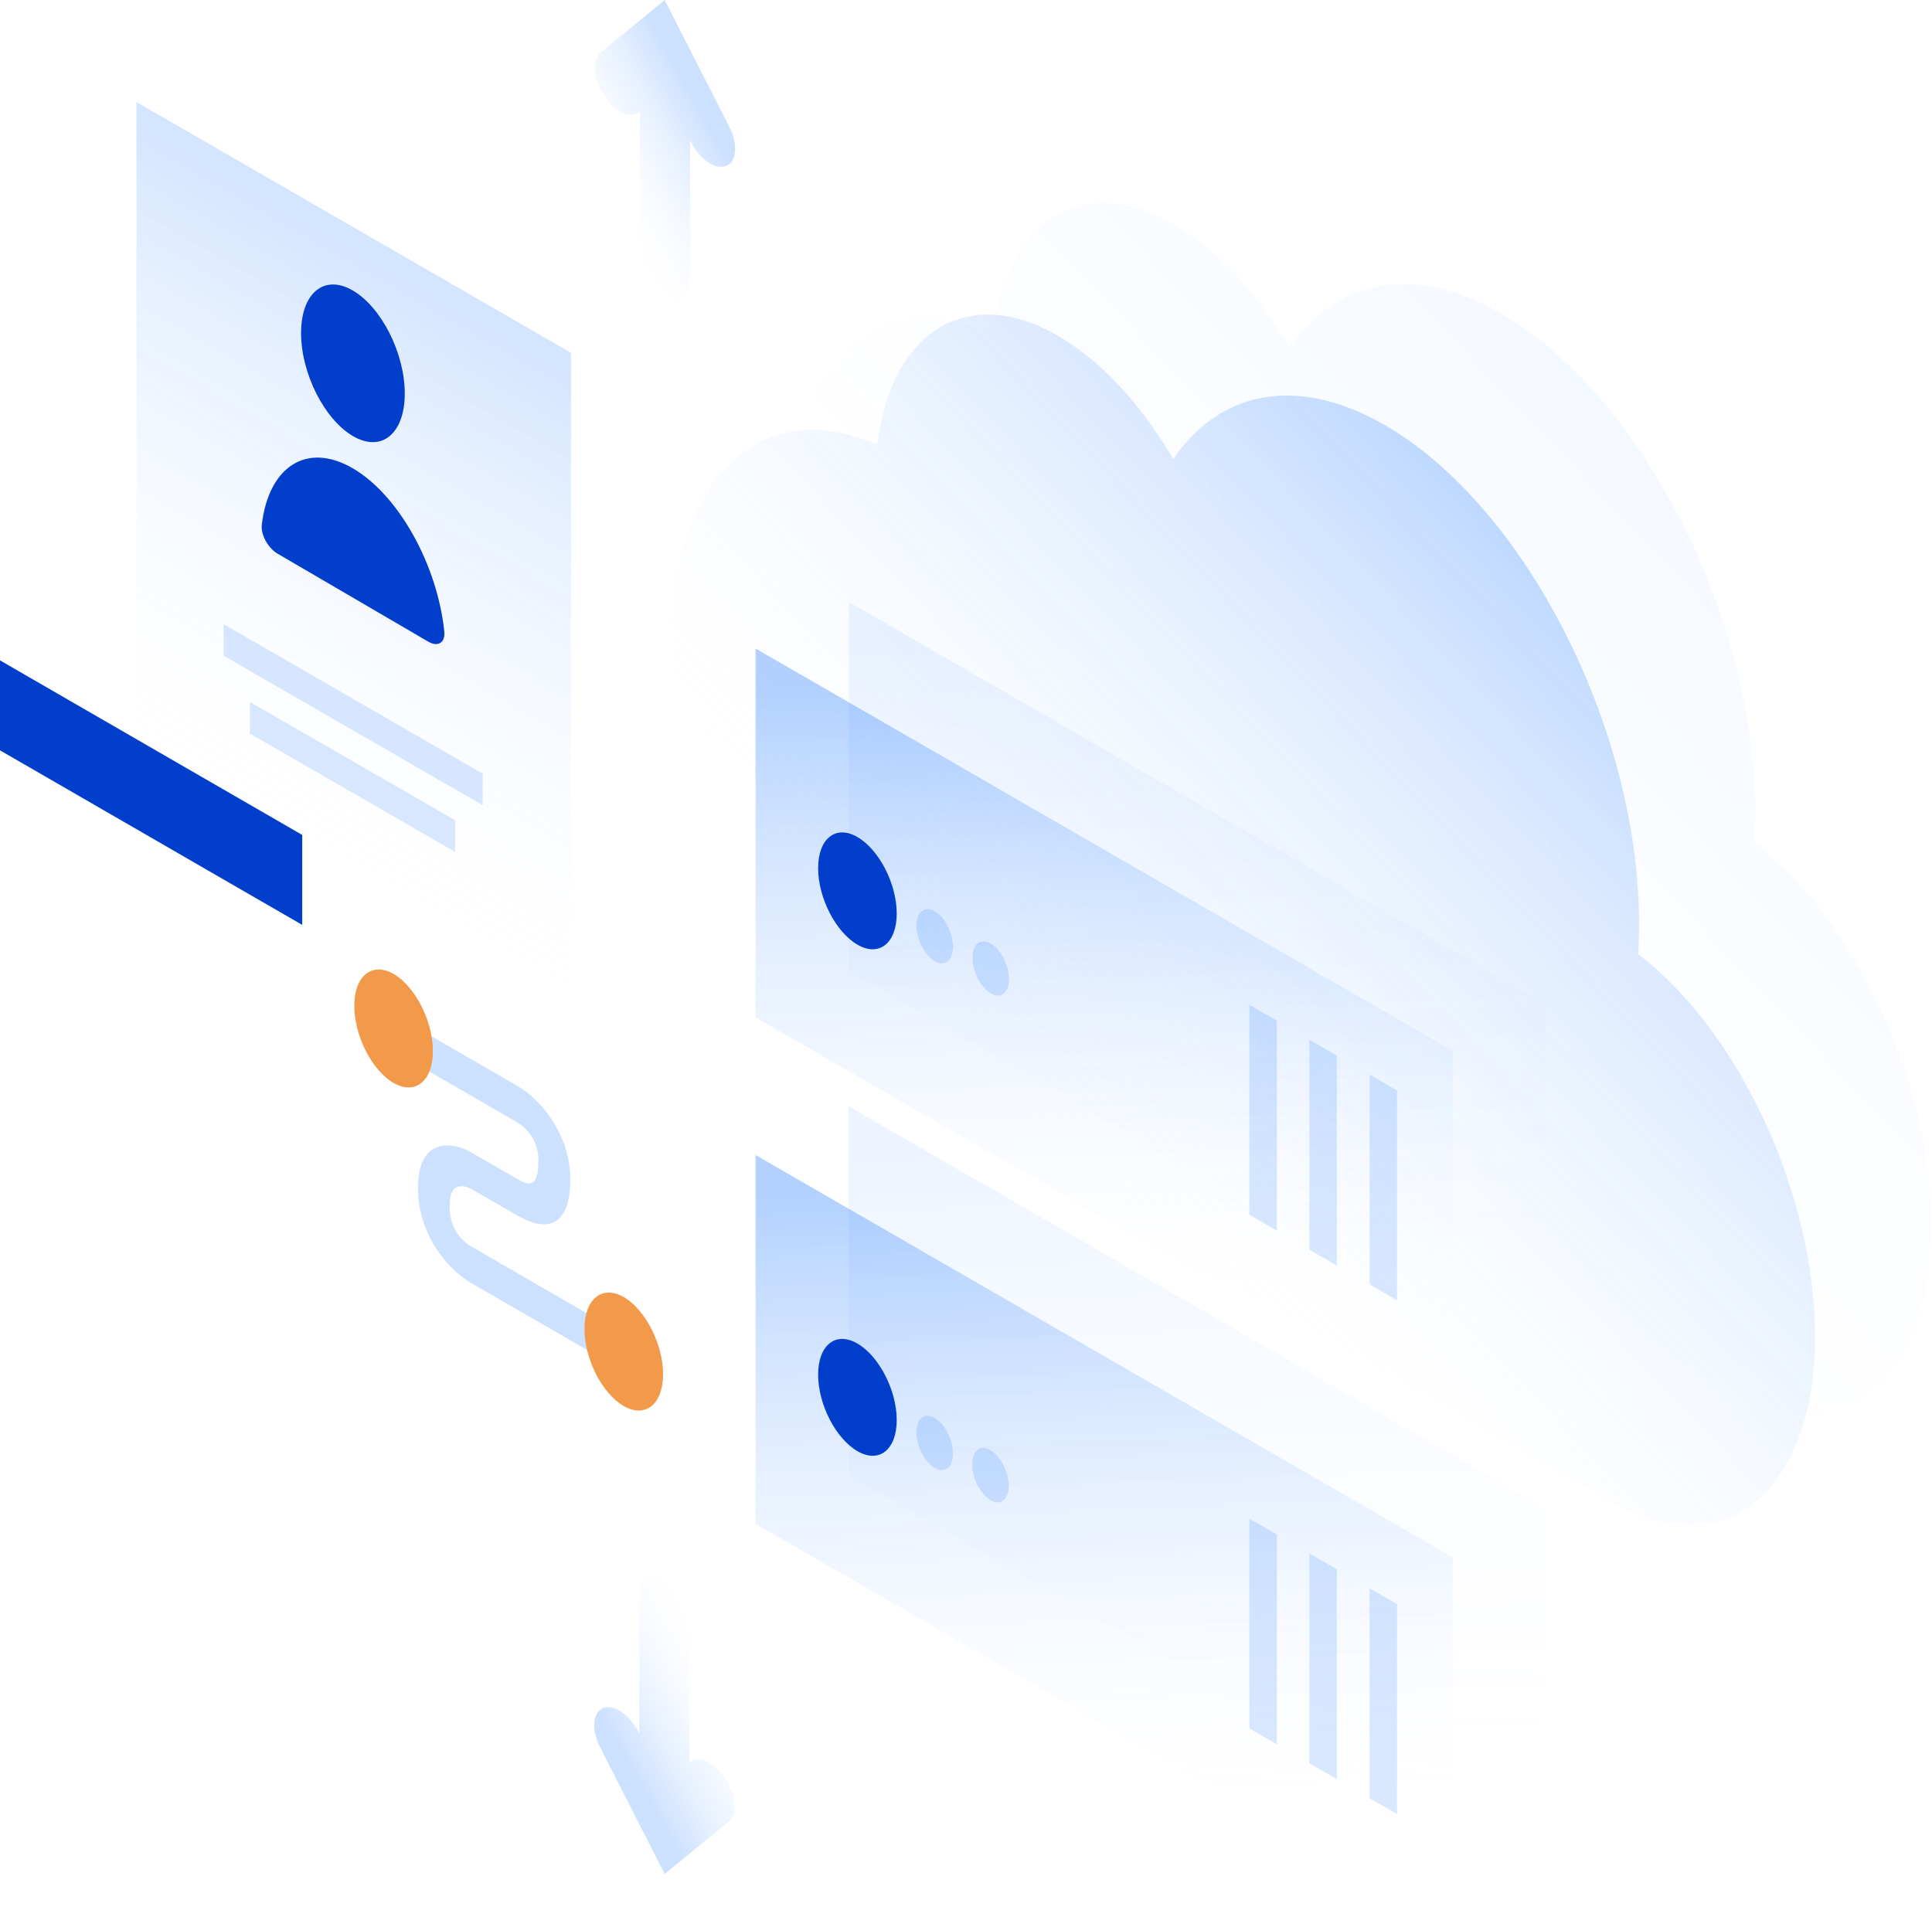 <svg width="831" height="829" viewBox="0 0 831 829" fill="none" xmlns="http://www.w3.org/2000/svg">
<path opacity="0.07" d="M755 349.3C755 353.8 754.9 358.3 754.6 362.5C797.6 395.2 830.7 465.3 830.7 527C830.7 594.2 791.4 625.9 742.9 597.9C742.8 597.8 742.7 597.8 742.6 597.7L437.9 422C437.8 421.9 437.7 421.9 437.5 421.8C383 390.3 338.8 303.6 338.8 228.1C338.8 157.4 377.6 121.5 427.3 143.2C433.4 94.7 465.9 73.8 505.1 96.5C523.9 107.4 541.2 126.5 554.7 149.5C574.3 120.4 607.7 113 645.5 134.8C706 169.6 755 265.7 755 349.3Z" fill="url(#paint0_linear_509:1513)"/>
<path opacity="0.4" d="M705 397.3C705 401.8 704.9 406.3 704.6 410.5C747.6 443.2 780.7 513.3 780.7 575C780.7 642.2 741.4 673.9 692.9 645.9C692.8 645.8 692.7 645.8 692.6 645.7L387.9 470C387.8 469.9 387.7 469.9 387.5 469.8C333 438.3 288.8 351.6 288.8 276.1C288.8 205.4 327.6 169.5 377.3 191.2C383.4 142.7 415.9 121.8 455.1 144.5C473.9 155.4 491.2 174.5 504.7 197.5C524.3 168.4 557.7 161 595.5 182.8C656 217.6 705 313.7 705 397.3Z" fill="url(#paint1_linear_509:1513)"/>
<path opacity="0.2" d="M222.6 482.9L176.2 456.1V440.4L222.6 467.2C226.4 469.4 231.9 473.8 236.6 480.6C241.7 487.9 245.3 497.1 245.3 507.1C245.3 518.1 242.5 524.4 237.1 526.2C232.1 527.9 226.2 525 222.5 522.9L203.4 511.9L203.3 511.8C201.7 510.8 199.1 509.9 197 510.5C195.3 511 193.4 512.7 193.4 518.8C193.4 524.9 195.3 528.7 196.9 530.9C198.9 533.7 201.5 535.7 203.1 536.5L203.3 536.6L261.6 570.3V586L203.6 552.5C199.6 550.4 193.9 546 188.9 539C183.5 531.4 179.7 521.7 179.8 510.9C179.8 500.2 183.5 494.7 188.9 493.2C193.9 491.8 199.6 493.8 203.6 496.3L222.5 507.2C225.2 508.8 227.3 509.5 228.6 509C229.6 508.7 231.6 507.2 231.6 499.2C231.6 494.1 229.9 490.7 228.4 488.4C226.6 485.8 224.1 483.8 222.6 482.9Z" fill="#0066FF"/>
<path d="M186.199 452.2C186.199 465.1 178.599 471.2 169.299 465.9C159.999 460.5 152.399 445.7 152.399 432.7C152.399 419.8 159.999 413.7 169.299 419C178.599 424.4 186.199 439.3 186.199 452.2Z" fill="#F2994A"/>
<path d="M285.199 591.2C285.199 604.1 277.599 610.2 268.299 604.9C258.999 599.5 251.399 584.7 251.399 571.7C251.399 558.8 258.999 552.7 268.299 558C277.599 563.4 285.199 578.3 285.199 591.2Z" fill="#F2994A"/>
<path opacity="0.07" d="M365.1 259L665 432.1V590.8L365 417.7L365.1 259Z" fill="url(#paint2_linear_509:1513)"/>
<path opacity="0.3" d="M325 279L624.9 452.1V610.8L325 437.7V279Z" fill="url(#paint3_linear_509:1513)"/>
<path d="M351.899 373.5C351.899 386.3 359.499 401 368.799 406.4C378.099 411.8 385.699 405.8 385.699 393C385.699 380.2 378.099 365.5 368.799 360.1C359.499 354.7 351.899 360.7 351.899 373.5Z" fill="#003ECB"/>
<path opacity="0.15" d="M394.2 398.2C394.2 404.1 397.7 411 402.1 413.5C406.4 416 409.9 413.2 409.9 407.3C409.9 401.4 406.4 394.5 402 392C397.7 389.5 394.2 392.3 394.2 398.2Z" fill="#0066FF"/>
<path opacity="0.15" d="M418.3 412.1C418.3 418 421.8 424.9 426.2 427.4C430.5 429.9 434 427.1 434 421.2C434 415.3 430.5 408.4 426.1 405.9C421.8 403.4 418.3 406.2 418.3 412.1Z" fill="#0066FF"/>
<path opacity="0.15" d="M549.199 439.1V529.4L537.399 522.6V432.3L549.199 439.1Z" fill="#0066FF"/>
<path opacity="0.15" d="M575 454.1V544.4L563.2 537.6V447.3L575 454.1Z" fill="#0066FF"/>
<path opacity="0.15" d="M600.9 469.1V559.4L589.1 552.6V462.3L600.9 469.1Z" fill="#0066FF"/>
<path opacity="0.07" d="M365 475.9L664.9 649V807.7L365 634.6V475.9Z" fill="url(#paint4_linear_509:1513)"/>
<path opacity="0.3" d="M325 496.9L624.9 670V828.7L325 655.6V496.9Z" fill="url(#paint5_linear_509:1513)"/>
<path d="M351.899 591.4C351.899 604.2 359.499 618.9 368.799 624.3C378.099 629.7 385.699 623.7 385.699 610.9C385.699 598.1 378.099 583.4 368.799 578C359.499 572.6 351.899 578.6 351.899 591.4Z" fill="#003ECB"/>
<path opacity="0.15" d="M394.2 616.2C394.2 622.1 397.7 629 402.1 631.5C406.4 634 409.9 631.2 409.9 625.3C409.9 619.4 406.4 612.5 402 610C397.7 607.5 394.2 610.2 394.2 616.2Z" fill="#0066FF"/>
<path opacity="0.15" d="M418.2 630.1C418.2 636 421.7 642.9 426.1 645.4C430.4 647.9 433.9 645.1 433.9 639.2C433.9 633.3 430.4 626.4 426 623.9C421.7 621.3 418.2 624.1 418.2 630.1Z" fill="#0066FF"/>
<path opacity="0.15" d="M549.199 660.1V750.4L537.399 743.6V653.3L549.199 660.1Z" fill="#0066FF"/>
<path opacity="0.15" d="M575 675.1V765.4L563.2 758.6V668.3L575 675.1Z" fill="#0066FF"/>
<path opacity="0.15" d="M600.9 690.1V780.4L589.1 773.6V683.3L600.9 690.1Z" fill="#0066FF"/>
<path opacity="0.3" d="M58.7 43.9L245.6 151.8V498.1L58.7 390.1V43.9Z" fill="url(#paint6_linear_509:1513)"/>
<path d="M174.1 169.3C174.1 186.6 164.1 194.8 151.8 187.6C139.5 180.4 129.5 160.6 129.5 143.3C129.5 126 139.5 117.8 151.8 125C164.1 132.2 174.1 152 174.1 169.3Z" fill="#003ECB"/>
<path d="M151.8 201.5C131.9 189.9 115.5 200.8 112.6 225.8C112.1 230.1 115.4 235.9 119.4 238.2L184.3 276.1C188.3 278.4 191.6 276.6 191.1 271.6C188.1 243.1 171.6 213.1 151.8 201.5Z" fill="#003ECB"/>
<path opacity="0.15" d="M96.2 268.5L207.6 332.8V346.4L96.2 282.1V268.5Z" fill="#0066FF"/>
<path opacity="0.15" d="M107.5 302L195.8 352.9V366.5L107.5 315.6V302Z" fill="#0066FF"/>
<path d="M130 359.2L0 284.1V322.8L130 397.9V359.2Z" fill="#003ECB"/>
<path opacity="0.2" d="M285.9 0L313.7 54.6C317.5 62.1 316.9 69.6 312.3 71.4C307.7 73.2 300.9 68.5 297.1 61L296.8 60.3V120.9C296.8 127.8 292 130.6 286 127.2C280 123.7 275.2 115.4 275.2 108.5V47.9L274.9 48.2C271.1 51.3 264.2 48.1 259.7 41C255.1 33.9 254.5 25.7 258.3 22.6L285.9 0Z" fill="url(#paint7_linear_509:1513)"/>
<path opacity="0.2" d="M285.9 806.2L258.1 751.6C254.3 744.1 254.9 736.6 259.5 734.8C264.1 733 270.9 737.7 274.7 745.2L275 745.9V685.3C275 678.4 279.8 675.6 285.8 679C291.8 682.5 296.6 690.8 296.6 697.7V758.3L296.9 758C300.7 754.9 307.6 758.1 312.1 765.2C316.7 772.3 317.3 780.5 313.5 783.6L285.9 806.2Z" fill="url(#paint8_linear_509:1513)"/>
<defs>
<linearGradient id="paint0_linear_509:1513" x1="812.811" y1="158.335" x2="503.383" y2="451.834" gradientUnits="userSpaceOnUse">
<stop stop-color="#0066FF"/>
<stop offset="1" stop-color="white" stop-opacity="0"/>
</linearGradient>
<linearGradient id="paint1_linear_509:1513" x1="762.8" y1="206.335" x2="453.373" y2="499.834" gradientUnits="userSpaceOnUse">
<stop stop-color="#0066FF"/>
<stop offset="1" stop-color="white" stop-opacity="0"/>
</linearGradient>
<linearGradient id="paint2_linear_509:1513" x1="508.869" y1="271.69" x2="520.043" y2="552.409" gradientUnits="userSpaceOnUse">
<stop stop-color="#0066FF"/>
<stop offset="1" stop-color="white" stop-opacity="0"/>
</linearGradient>
<linearGradient id="paint3_linear_509:1513" x1="468.867" y1="291.69" x2="480.041" y2="572.409" gradientUnits="userSpaceOnUse">
<stop stop-color="#0066FF"/>
<stop offset="1" stop-color="white" stop-opacity="0"/>
</linearGradient>
<linearGradient id="paint4_linear_509:1513" x1="508.848" y1="488.624" x2="520.022" y2="769.342" gradientUnits="userSpaceOnUse">
<stop stop-color="#0066FF"/>
<stop offset="1" stop-color="white" stop-opacity="0"/>
</linearGradient>
<linearGradient id="paint5_linear_509:1513" x1="468.846" y1="509.624" x2="480.02" y2="790.342" gradientUnits="userSpaceOnUse">
<stop stop-color="#0066FF"/>
<stop offset="1" stop-color="white" stop-opacity="0"/>
</linearGradient>
<linearGradient id="paint6_linear_509:1513" x1="265.63" y1="74.335" x2="99.72" y2="361.775" gradientUnits="userSpaceOnUse">
<stop stop-color="#0066FF"/>
<stop offset="1" stop-color="white" stop-opacity="0"/>
</linearGradient>
<linearGradient id="paint7_linear_509:1513" x1="305.683" y1="55.076" x2="254.962" y2="83.35" gradientUnits="userSpaceOnUse">
<stop stop-color="#0066FF"/>
<stop offset="1" stop-color="white" stop-opacity="0"/>
</linearGradient>
<linearGradient id="paint8_linear_509:1513" x1="266.064" y1="751.161" x2="316.785" y2="722.887" gradientUnits="userSpaceOnUse">
<stop stop-color="#0066FF"/>
<stop offset="1" stop-color="white" stop-opacity="0"/>
</linearGradient>
</defs>
</svg>
